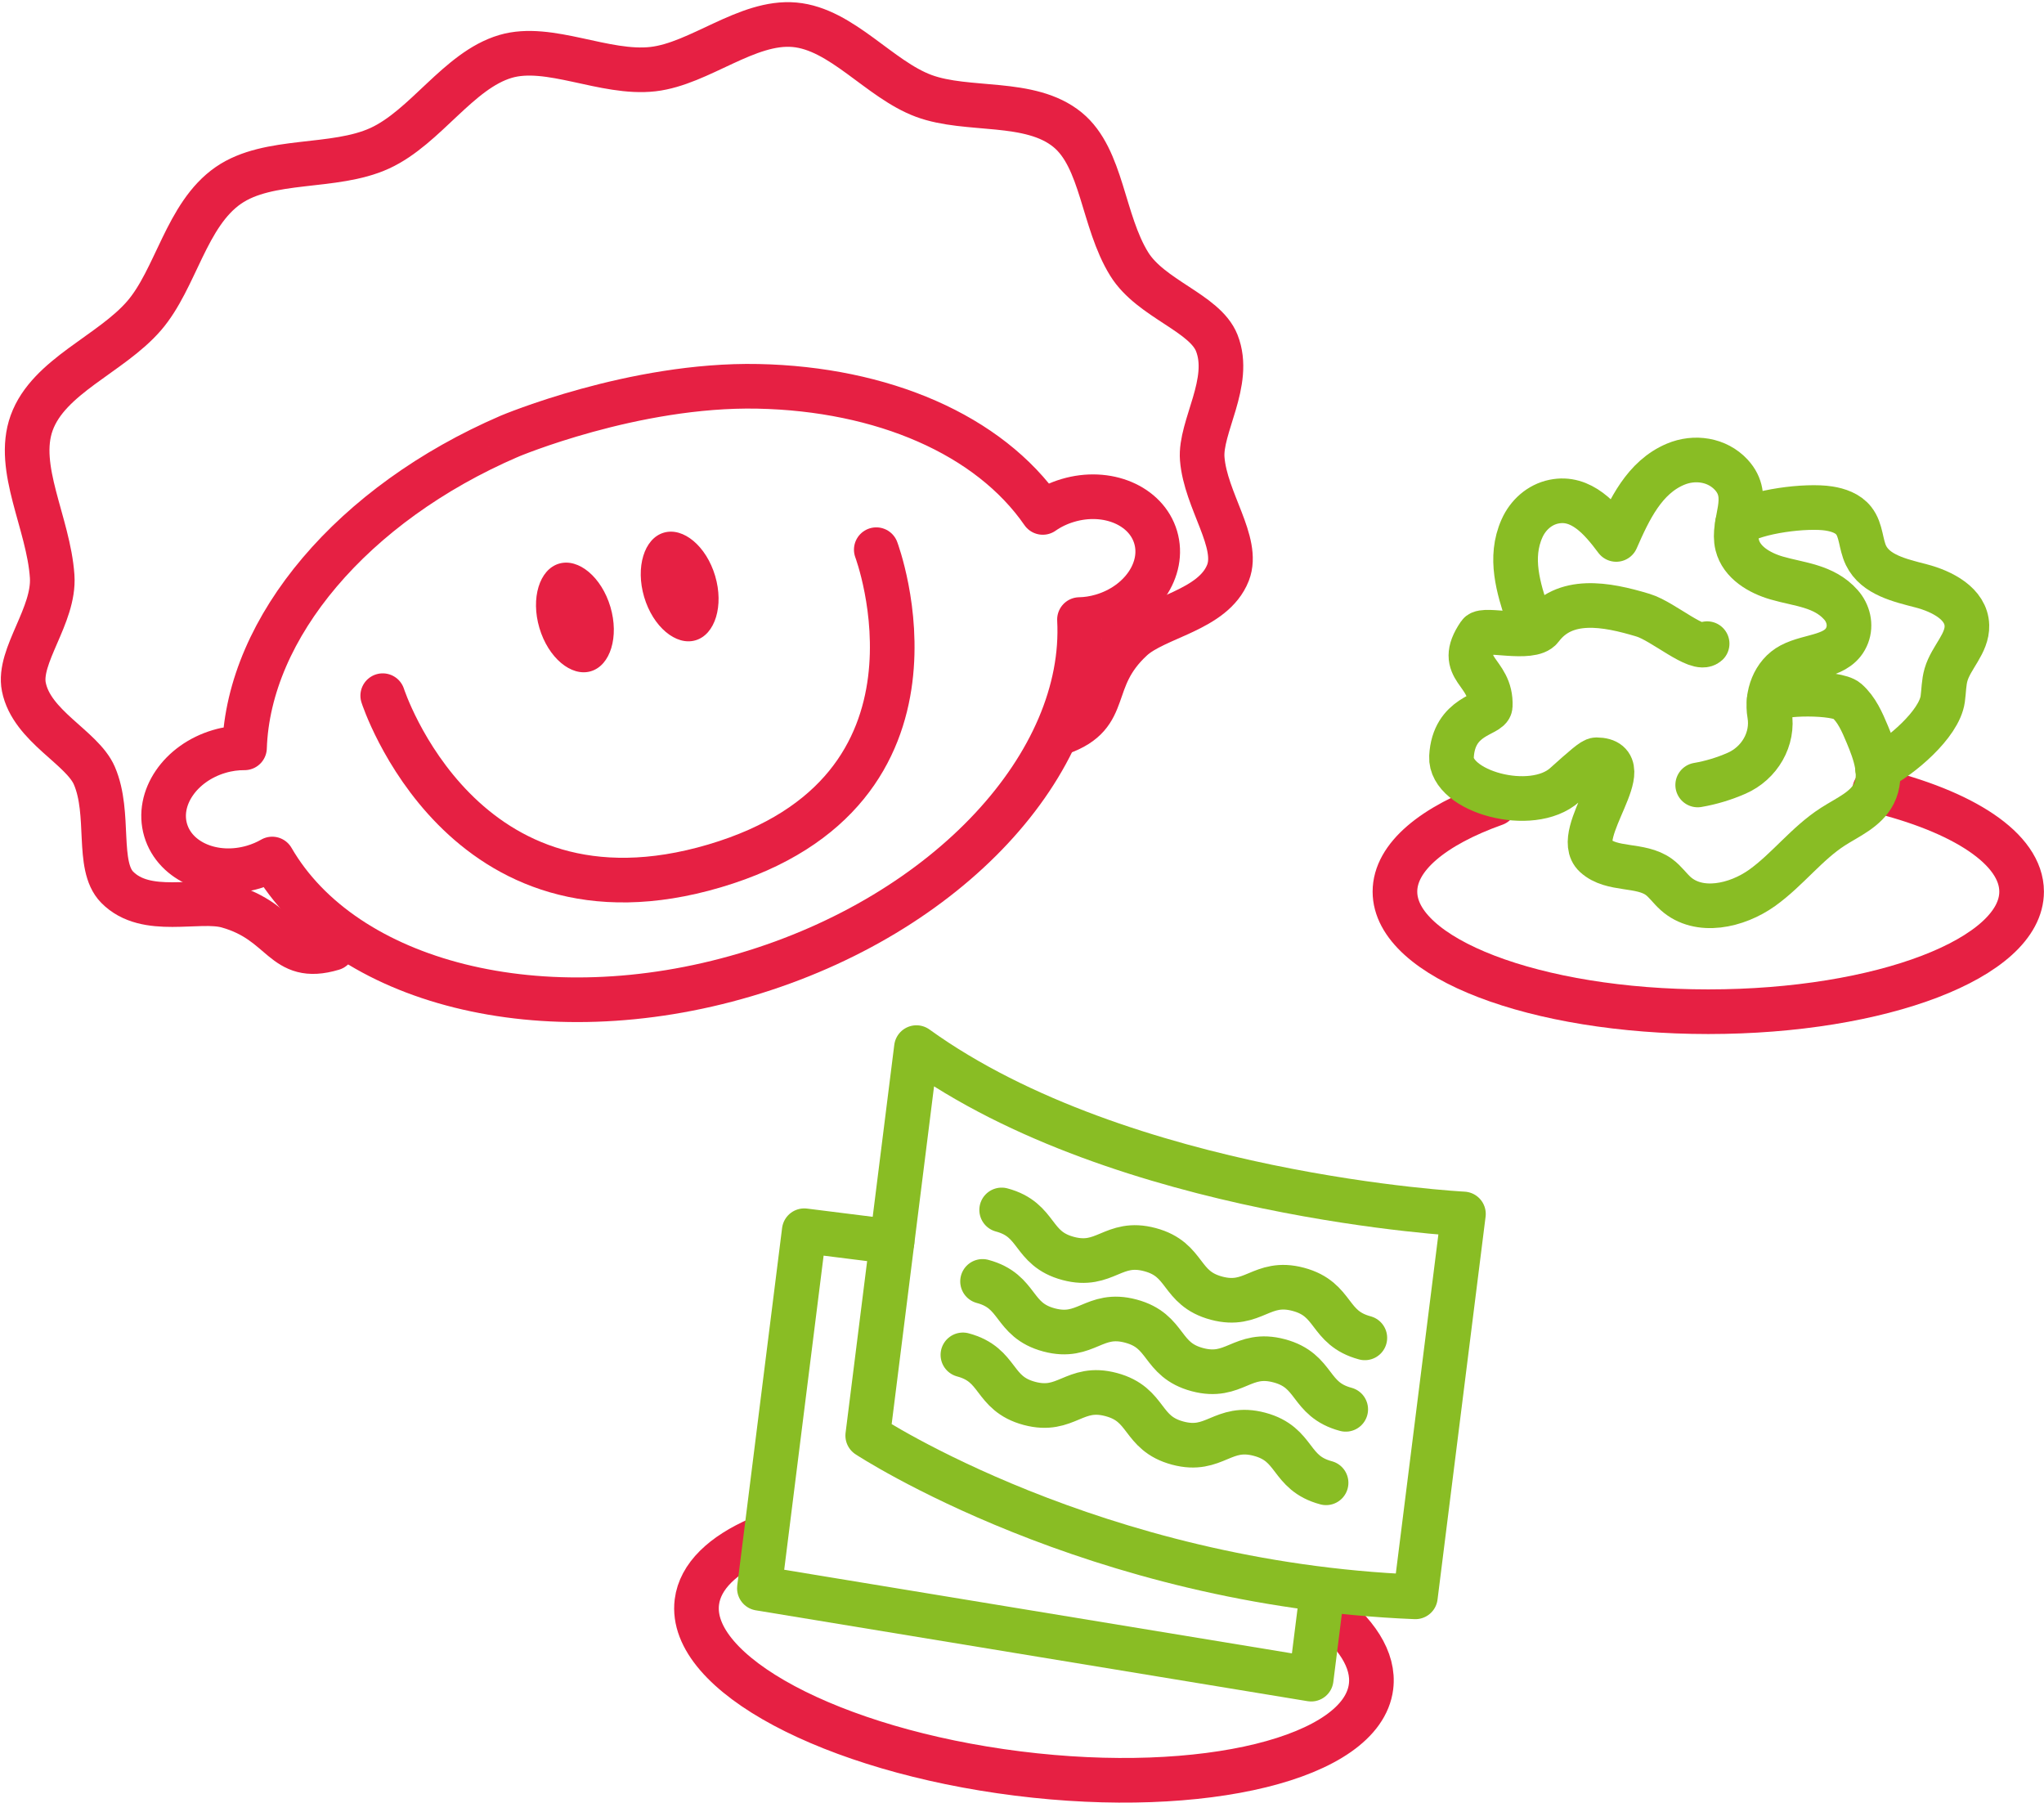 <svg width="643" height="567" viewBox="0 0 643 567" fill="none" xmlns="http://www.w3.org/2000/svg">
<path d="M589.748 248.46C617.508 255.14 635.958 266.98 635.958 280.46C635.958 301.32 591.828 318.23 537.388 318.23C482.948 318.23 438.818 301.32 438.818 280.46C438.818 269.54 450.908 259.7 470.248 252.81" stroke="#E62043" stroke-width="14.041" stroke-miterlimit="10" stroke-linecap="round" stroke-linejoin="round"/>
<path d="M416.039 505.54C426.659 513.46 432.359 522.12 431.299 530.53C428.479 552.97 378.719 565.2 320.159 557.85C261.599 550.5 216.399 526.35 219.219 503.91C220.239 495.8 227.389 489.02 238.879 484.02" stroke="#E62043" stroke-width="14.041" stroke-miterlimit="10" stroke-linecap="round" stroke-linejoin="round"/>
<path d="M160.16 137.28C160.16 137.28 160.16 137.28 160.15 137.26C160.15 137.26 199.28 120.72 238.43 121.52C277.58 122.32 311.13 136.72 328.04 161.18C330.35 159.56 333.01 158.27 335.96 157.4C348.23 153.77 360.58 158.97 363.55 169.01C366.52 179.05 358.98 190.13 346.71 193.76C344.31 194.47 341.9 194.84 339.58 194.88C341.99 239.92 298.42 287.7 234.49 306.61C170.64 325.5 108.18 309.17 85.63 270.2C83.83 271.24 81.82 272.1 79.7 272.73C67.43 276.36 55.08 271.16 52.11 261.12C49.14 251.08 56.68 240 68.95 236.37C71.64 235.57 74.33 235.21 76.92 235.23C78.18 197.34 110.94 158.5 160.16 137.26L160.18 137.25" stroke="#E62043" stroke-width="14.041" stroke-miterlimit="10" stroke-linecap="round" stroke-linejoin="round"/>
<path d="M185.862 211.142C192.032 209.318 194.792 200.261 192.028 190.914C189.263 181.567 182.021 175.469 175.851 177.293C169.681 179.118 166.921 188.175 169.685 197.522C172.45 206.869 179.692 212.967 185.862 211.142Z" fill="#E62043"/>
<path d="M218.813 201.402C224.983 199.577 227.743 190.521 224.979 181.174C222.214 171.826 214.972 165.728 208.802 167.553C202.632 169.378 199.872 178.434 202.636 187.782C205.401 197.129 212.643 203.227 218.813 201.402Z" fill="#E62043"/>
<path d="M120.398 218.82C120.398 218.82 145.248 295.89 224.778 272.37C304.298 248.85 275.658 172.9 275.658 172.9" stroke="#E62043" stroke-width="14.041" stroke-miterlimit="10" stroke-linecap="round" stroke-linejoin="round"/>
<path d="M104.639 298.29C88.679 303.05 89.569 290.01 71.599 284.96C62.449 282.39 45.979 288.38 36.839 279.04C30.219 272.27 34.859 255.97 29.679 243.97C25.839 235.08 9.969 228.48 7.499 216.05C5.559 206.27 17.229 193.57 16.409 181.29C15.279 164.57 4.809 147.28 9.959 133.03C15.299 118.27 34.869 111.43 45.329 99.32C55.359 87.71 58.559 67.52 71.819 58.33C84.569 49.49 105.019 53.25 119.449 46.64C133.889 40.02 144.199 22.13 159.019 17.75C172.749 13.69 190.199 23.49 205.439 21.74C220.109 20.05 235.019 6.46 249.929 7.79C264.809 9.12 276.619 24.99 290.609 30.17C304.399 35.28 323.999 31.13 335.839 40.82C346.789 49.78 346.829 69.5 355.229 83.06C362.039 94.05 378.999 98.36 382.769 107.88C387.639 120.2 377.409 134.28 378.199 144.3C379.239 157.45 390.039 170.6 386.299 180.16C381.649 192.04 363.629 194 356.039 201.01C341.919 214.05 349.959 224.71 333.649 230.46" stroke="#E62043" stroke-width="14.041" stroke-miterlimit="10" stroke-linecap="round" stroke-linejoin="round"/>
<path d="M480.588 193.82C477.658 184.89 474.678 175.44 478.778 166.23C480.648 162.02 484.288 158.73 488.798 157.8C497.438 156 503.588 163.19 508.428 169.68C512.558 160.26 517.288 150.15 527.058 146.03C533.088 143.48 540.188 144.54 544.628 149.35C551.208 156.49 544.708 164.2 546.498 171.45C547.858 176.92 553.468 180.22 558.878 181.8C565.958 183.87 573.758 184.18 579.138 190.26C581.448 192.87 582.338 196.55 581.098 199.81C578.468 206.75 569.548 205.98 563.438 209.2C558.018 212.05 555.648 218.76 556.668 224.7C557.998 232.47 553.508 240.07 546.288 243.23C542.378 244.94 538.258 246.19 534.058 246.91" stroke="#89BD24" stroke-width="14.041" stroke-miterlimit="10" stroke-linecap="round" stroke-linejoin="round"/>
<path d="M537.029 202.46C534.039 205.16 523.199 195.43 516.909 193.52C505.069 189.93 492.169 187.65 484.769 197.55C481.739 201.61 466.789 197.4 465.369 199.47C457.629 210.76 469.319 210.88 468.799 222.08C468.669 224.93 457.269 224.93 456.609 238.02C456.049 248.98 481.839 256.21 492.259 246.88C498.319 241.46 501.089 238.98 502.189 238.98C516.499 239.08 494.259 262.24 501.799 269.13C507.069 273.96 516.079 271.63 521.859 275.84C523.859 277.3 525.279 279.42 527.129 281.07C534.459 287.62 546.339 284.98 554.329 279.27C562.319 273.55 568.339 265.33 576.599 260.02C581.299 257 586.959 254.65 589.479 249.66C592.409 243.86 589.909 236.92 587.399 230.94C585.789 227.11 584.089 223.14 580.959 220.41C577.829 217.68 559.859 217.72 556.559 220.25" stroke="#89BD24" stroke-width="14.041" stroke-miterlimit="10" stroke-linecap="round" stroke-linejoin="round"/>
<path d="M546.549 164.8C552.429 160.77 568.329 158.84 575.359 159.95C578.289 160.41 581.319 161.45 583.149 163.78C585.559 166.83 585.309 171.2 586.999 174.69C589.979 180.84 597.719 182.56 604.329 184.28C610.949 186 618.549 189.91 618.749 196.74C618.919 202.4 613.779 206.76 612.189 212.19C611.459 214.68 611.499 217.32 611.139 219.89C610.029 227.84 597.799 238.14 590.629 241.73" stroke="#89BD24" stroke-width="14.041" stroke-miterlimit="10" stroke-linecap="round" stroke-linejoin="round"/>
<path d="M460.369 381.84C460.369 381.84 353.279 376.36 288.289 329.52L272.969 451.56C272.969 451.56 343.889 498.21 445.249 502.28L460.369 381.84Z" stroke="#89BD24" stroke-width="14.041" stroke-miterlimit="10" stroke-linecap="round" stroke-linejoin="round"/>
<path d="M415.719 502.28L412.469 528.17L238.889 499.59L252.999 387.12L280.619 390.58" stroke="#89BD24" stroke-width="14.041" stroke-miterlimit="10" stroke-linecap="round" stroke-linejoin="round"/>
<path d="M315.1 380.58C326.77 383.7 324.35 392.72 336.02 395.84C347.69 398.96 350.1 389.94 361.76 393.07C373.43 396.19 371.01 405.21 382.68 408.33C394.35 411.45 396.76 402.44 408.43 405.56C420.1 408.68 417.69 417.7 429.35 420.82" stroke="#89BD24" stroke-width="14.041" stroke-miterlimit="10" stroke-linecap="round" stroke-linejoin="round"/>
<path d="M309.088 403.06C320.758 406.18 318.338 415.2 330.008 418.32C341.678 421.44 344.088 412.42 355.748 415.55C367.418 418.67 364.998 427.69 376.668 430.81C388.338 433.93 390.748 424.92 402.418 428.04C414.088 431.16 411.678 440.18 423.338 443.3" stroke="#89BD24" stroke-width="14.041" stroke-miterlimit="10" stroke-linecap="round" stroke-linejoin="round"/>
<path d="M302.908 426.17C314.578 429.29 312.158 438.31 323.828 441.43C335.498 444.55 337.908 435.53 349.568 438.66C361.238 441.78 358.818 450.8 370.488 453.92C382.158 457.04 384.568 448.03 396.238 451.15C407.908 454.27 405.498 463.29 417.158 466.41" stroke="#89BD24" stroke-width="14.041" stroke-miterlimit="10" stroke-linecap="round" stroke-linejoin="round"/>
</svg>
